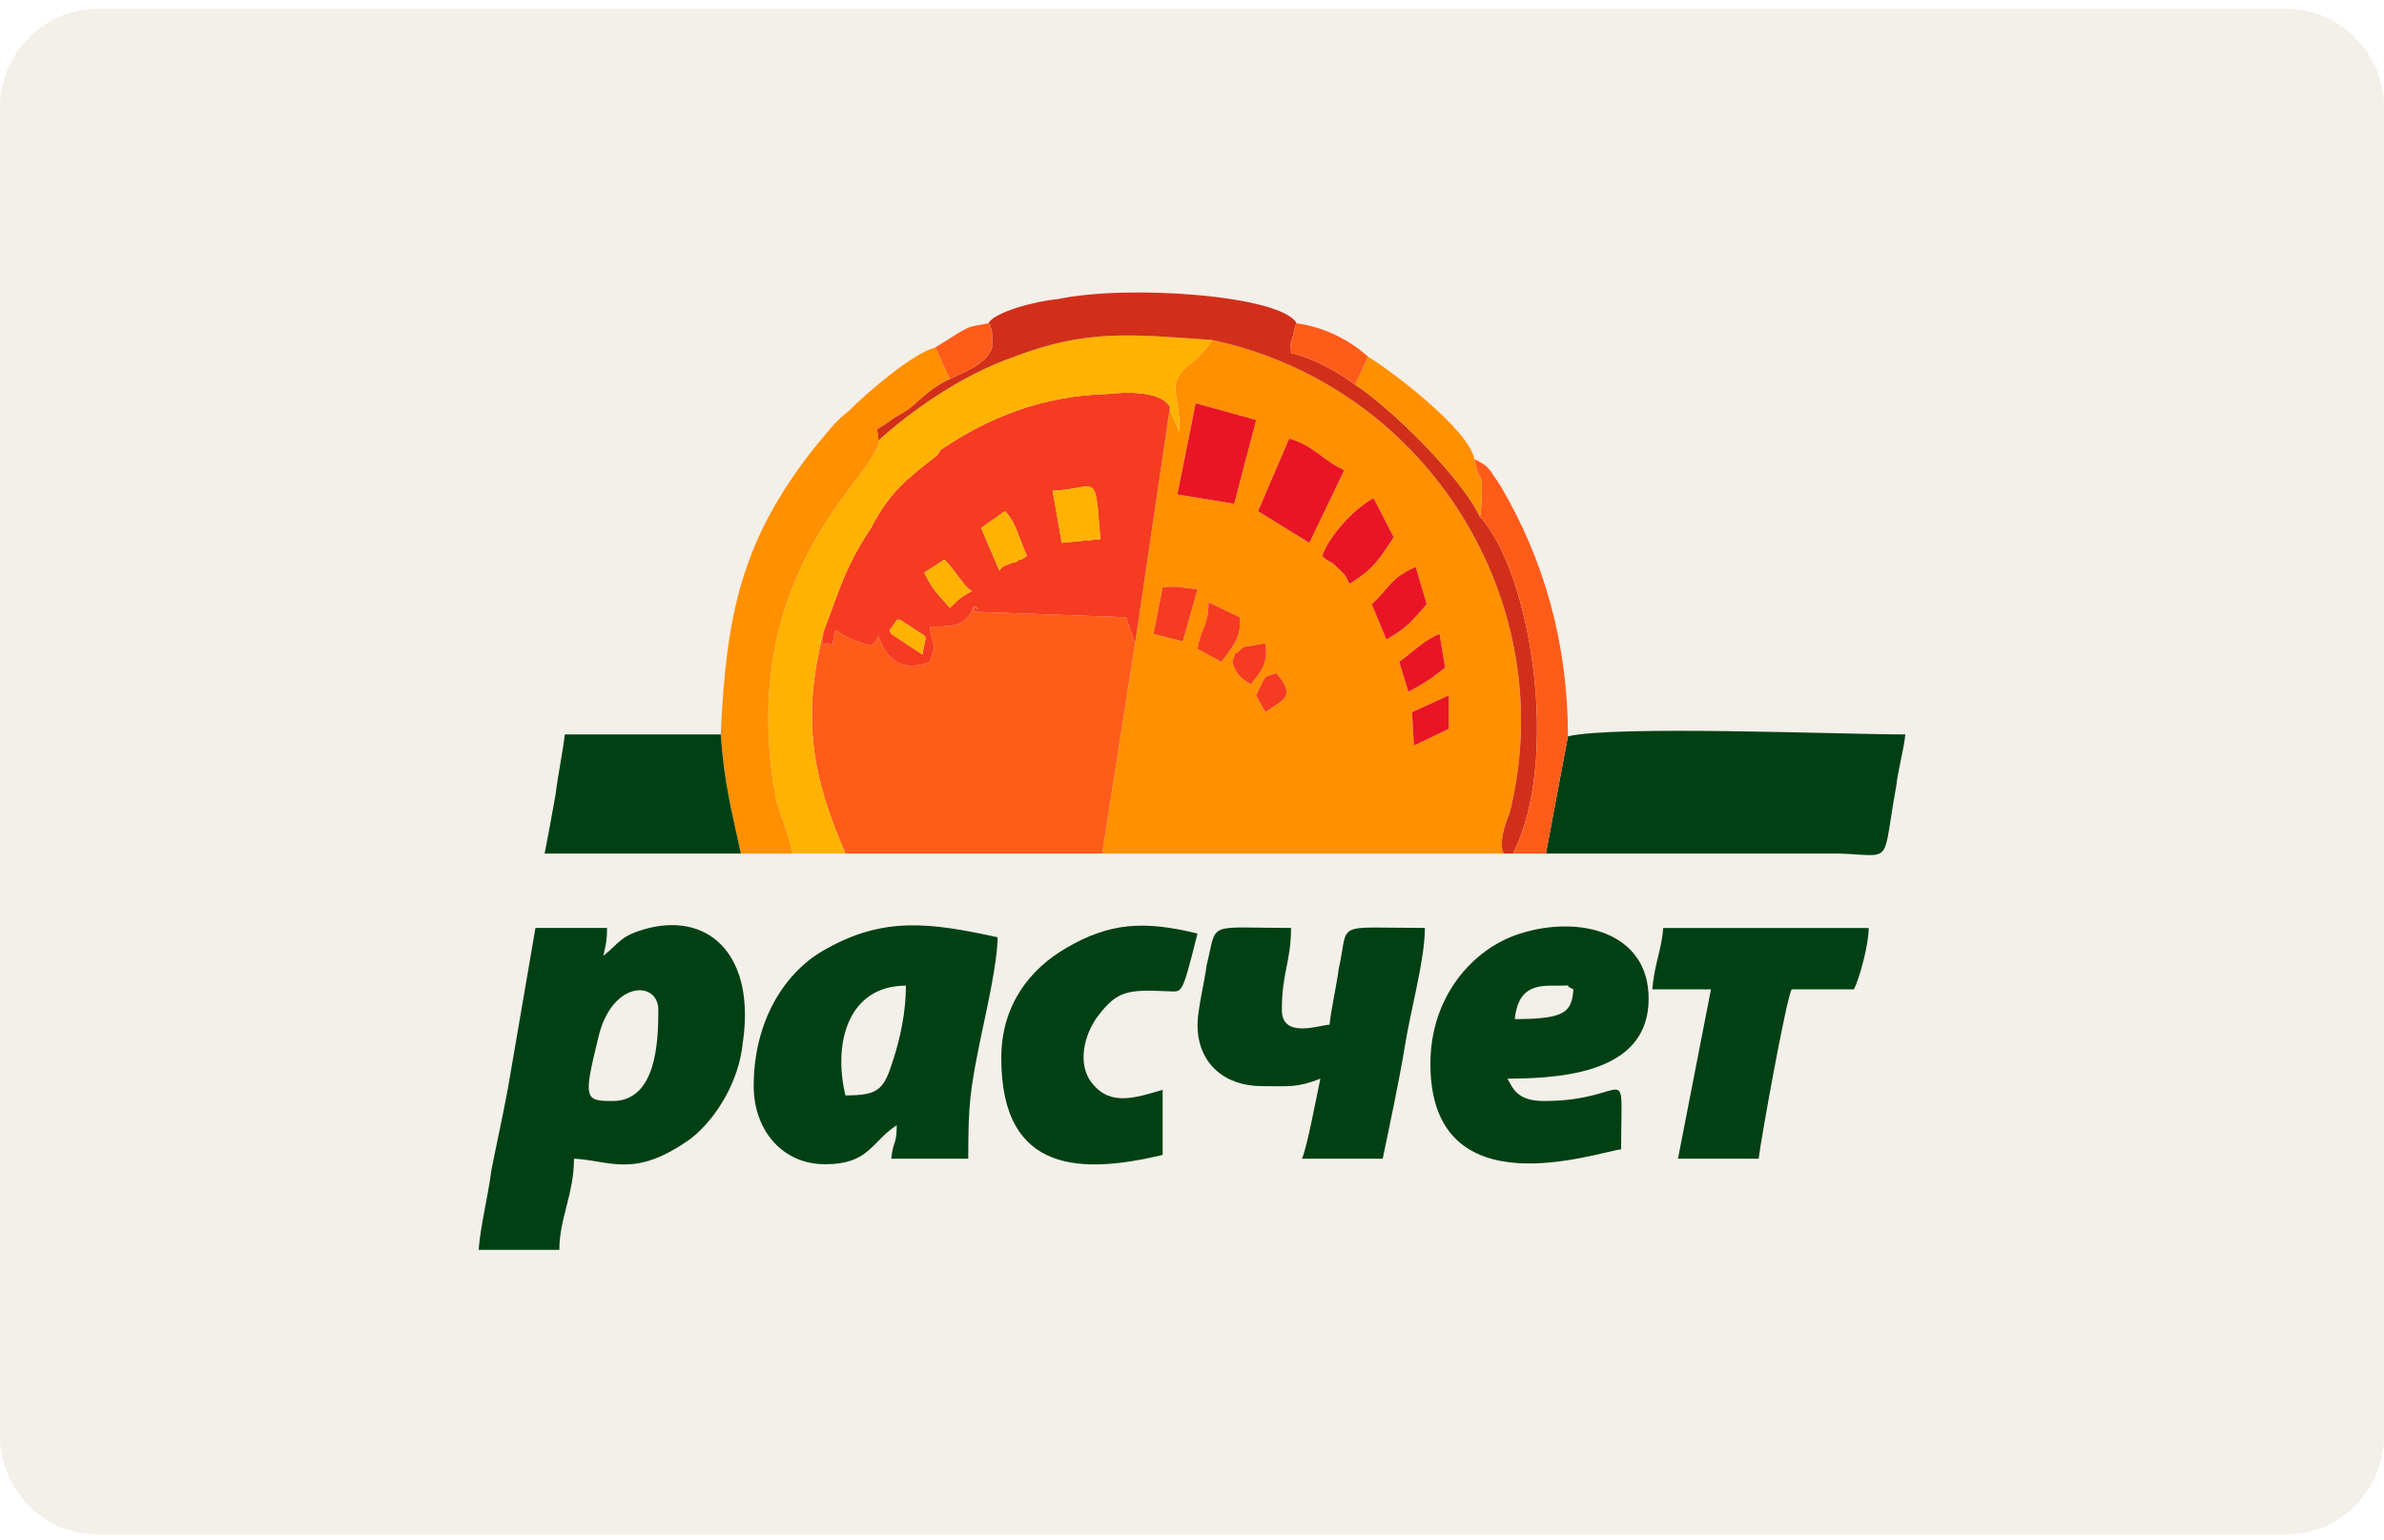 <svg width="48" height="31" viewBox="0 0 48 31" fill="none" xmlns="http://www.w3.org/2000/svg">
<g clip-path="url(#clip0)">
<path fill-rule="evenodd" clip-rule="evenodd" d="M1.957 0.177H46.043C47.114 0.177 48 1.077 48 2.163V28.912C48 29.998 47.114 30.898 46.043 30.898H1.957C0.886 30.898 0 29.998 0 28.912V2.163C0 1.077 0.886 0.177 1.957 0.177Z" fill="#F3EFE9"/>
<path fill-rule="evenodd" clip-rule="evenodd" d="M29.169 14.002V14.676L28.468 15.013L28.431 14.339L29.169 14.002ZM25.292 14.002C25.514 13.552 25.403 13.665 25.698 13.552C26.105 14.039 25.846 14.077 25.477 14.339L25.292 14.002ZM28.172 13.327C28.431 13.14 28.689 12.878 28.985 12.765L29.095 13.44C28.874 13.627 28.652 13.777 28.357 13.927L28.172 13.327ZM24.812 13.327C24.923 13.028 24.775 13.29 25.034 13.028L25.477 12.953C25.551 13.365 25.366 13.552 25.181 13.777C24.997 13.665 24.886 13.59 24.812 13.327ZM24.111 13.065C24.185 12.616 24.332 12.616 24.332 12.129L24.96 12.428C24.997 12.803 24.849 12.99 24.591 13.327L24.111 13.065ZM23.409 11.829C23.741 11.791 23.741 11.829 24.111 11.866L23.815 12.915L23.225 12.765L23.409 11.829ZM27.619 12.166C27.988 11.829 27.988 11.642 28.505 11.417L28.726 12.166C28.394 12.541 28.357 12.616 27.914 12.878L27.619 12.166ZM26.622 11.192C26.769 10.78 27.249 10.255 27.655 10.031L28.061 10.817C27.766 11.267 27.655 11.454 27.175 11.754C27.028 11.492 27.139 11.642 26.917 11.417C26.769 11.267 26.769 11.342 26.622 11.192ZM25.957 8.832C26.474 8.982 26.585 9.244 27.065 9.469L26.363 10.93L25.329 10.293L25.957 8.832ZM24.074 8.12L25.292 8.457L24.849 10.143L23.705 9.956L24.074 8.12ZM23.557 8.195L22.855 12.953L22.191 17.186H30.277C30.166 16.999 30.314 16.549 30.388 16.399C31.459 12.204 28.8 7.783 24.406 6.846C24.111 7.296 23.926 7.296 23.741 7.558C23.557 7.858 23.779 8.12 23.741 8.682L23.557 8.27C23.557 8.232 23.557 8.232 23.557 8.195Z" fill="#FF9000"/>
<path fill-rule="evenodd" clip-rule="evenodd" d="M16.578 12.728C16.135 14.489 16.357 15.65 17.022 17.186H22.191L22.855 12.953L22.671 12.428L19.606 12.316C19.606 12.053 19.791 12.391 19.606 12.203C19.459 12.616 19.2 12.616 18.72 12.616C18.794 13.14 18.868 12.878 18.72 13.327C18.24 13.515 17.871 13.365 17.686 12.803C17.575 13.028 17.575 13.028 17.169 12.878C16.763 12.728 16.837 12.503 16.763 12.99C16.505 12.84 16.542 13.252 16.578 12.728Z" fill="#FF5C1A"/>
<path fill-rule="evenodd" clip-rule="evenodd" d="M17.908 12.691C18.129 12.428 17.982 12.391 18.388 12.653C18.72 12.878 18.646 12.728 18.572 13.178L17.945 12.765L17.908 12.691ZM19.569 11.904C19.348 12.016 19.274 12.091 19.126 12.241C18.868 11.941 18.794 11.904 18.609 11.529L19.015 11.267C19.274 11.529 19.385 11.791 19.569 11.904ZM20.566 11.267C20.529 11.267 20.492 11.267 20.492 11.304L20.345 11.342C20.197 11.417 20.197 11.379 20.123 11.492L19.754 10.63L20.234 10.293C20.455 10.518 20.492 10.78 20.677 11.192L20.566 11.267ZM21.194 9.881C22.117 9.843 22.043 9.431 22.154 10.855L21.378 10.93L21.194 9.881ZM16.578 12.728C16.541 13.252 16.505 12.84 16.763 12.99C16.837 12.503 16.763 12.728 17.169 12.878C17.575 13.028 17.575 13.028 17.686 12.803C17.871 13.365 18.24 13.515 18.72 13.327C18.868 12.878 18.794 13.14 18.72 12.616C19.2 12.616 19.458 12.616 19.606 12.204C19.791 12.391 19.606 12.054 19.606 12.316L22.671 12.428L22.855 12.953L23.557 8.195C23.372 7.858 22.634 7.895 22.302 7.933C21.009 7.97 19.938 8.382 18.942 9.057L18.868 9.169C18.24 9.656 17.908 9.918 17.538 10.63C17.021 11.417 16.948 11.754 16.578 12.728Z" fill="#F53B21"/>
<path fill-rule="evenodd" clip-rule="evenodd" d="M12.332 22.169C11.778 22.169 11.742 22.131 12.037 20.932C12.295 19.733 13.255 19.733 13.255 20.333C13.255 20.97 13.219 22.169 12.332 22.169ZM9.637 25.166H11.262C11.262 24.529 11.557 24.042 11.557 23.33C12.295 23.367 12.775 23.742 13.92 22.918C14.437 22.506 14.88 21.756 14.954 21.007C15.212 19.284 14.326 18.385 13.071 18.684C12.48 18.834 12.48 18.984 12.148 19.246C12.185 19.059 12.222 18.984 12.222 18.684H10.781L10.228 21.906C10.117 22.506 10.006 22.993 9.895 23.555C9.822 24.117 9.674 24.678 9.637 25.166Z" fill="#004013"/>
<path fill-rule="evenodd" clip-rule="evenodd" d="M31.126 17.186H37.034C38.142 17.223 37.883 17.448 38.178 15.837C38.215 15.5 38.326 15.125 38.363 14.788C37.071 14.788 32.529 14.601 31.569 14.826L31.126 17.186Z" fill="#004013"/>
<path fill-rule="evenodd" clip-rule="evenodd" d="M17.022 22.056C16.763 20.97 17.095 19.846 18.24 19.846C18.24 20.37 18.129 20.895 17.982 21.345C17.797 21.944 17.686 22.056 17.022 22.056ZM15.175 21.869C15.175 22.731 15.729 23.442 16.615 23.442C17.502 23.442 17.538 22.993 18.055 22.656C18.055 23.068 17.982 22.956 17.945 23.33H19.495C19.495 22.206 19.532 21.944 19.754 20.858C19.865 20.333 20.086 19.359 20.086 18.872C18.72 18.572 17.797 18.46 16.652 19.097C15.803 19.546 15.175 20.558 15.175 21.869Z" fill="#004013"/>
<path fill-rule="evenodd" clip-rule="evenodd" d="M30.498 20.52C30.572 19.808 31.015 19.846 31.385 19.846C31.754 19.846 31.422 19.808 31.68 19.921C31.643 20.37 31.532 20.52 30.498 20.52ZM28.8 21.419C28.8 24.416 32.197 23.18 32.64 23.143C32.64 21.232 32.861 22.169 31.089 22.169C30.535 22.169 30.462 21.906 30.351 21.719C31.717 21.719 33.194 21.494 33.194 20.108C33.194 18.759 31.791 18.422 30.609 18.797C29.649 19.097 28.8 20.071 28.8 21.419Z" fill="#004013"/>
<path fill-rule="evenodd" clip-rule="evenodd" d="M17.686 8.869C17.649 9.281 17.76 8.832 17.612 9.094C17.317 9.806 14.843 11.791 15.618 16.062C15.729 16.512 15.877 16.736 15.951 17.186H17.022C16.357 15.65 16.135 14.489 16.578 12.728C16.948 11.754 17.022 11.417 17.538 10.63C17.908 9.918 18.24 9.656 18.868 9.169L18.942 9.056C19.939 8.382 21.009 7.97 22.302 7.933C22.634 7.895 23.372 7.858 23.557 8.195C23.557 8.232 23.557 8.232 23.557 8.27L23.742 8.682C23.779 8.12 23.557 7.858 23.742 7.558C23.926 7.296 24.111 7.296 24.406 6.846C22.782 6.734 21.895 6.621 20.419 7.183C19.348 7.558 18.351 8.27 17.686 8.869Z" fill="#FFB200"/>
<path fill-rule="evenodd" clip-rule="evenodd" d="M25.403 21.869C25.957 21.869 26.105 21.906 26.585 21.719C26.511 22.056 26.326 23.068 26.215 23.33H27.84C27.988 22.618 28.172 21.756 28.283 21.082C28.394 20.37 28.689 19.321 28.689 18.684C26.806 18.684 27.175 18.535 26.954 19.509C26.917 19.808 26.806 20.295 26.769 20.633C26.585 20.633 25.809 20.932 25.809 20.333C25.809 19.584 25.994 19.359 25.994 18.684C24.259 18.684 24.517 18.535 24.295 19.434C24.259 19.733 24.111 20.333 24.111 20.633C24.111 21.419 24.665 21.869 25.403 21.869Z" fill="#004013"/>
<path fill-rule="evenodd" clip-rule="evenodd" d="M20.16 21.307C20.16 23.667 21.822 23.63 23.409 23.255V21.944C22.892 22.094 22.375 22.281 22.006 21.831C21.674 21.457 21.822 20.82 22.117 20.445C22.486 19.958 22.708 19.921 23.483 19.958C23.815 19.958 23.779 20.108 24.111 18.797C23.04 18.535 22.338 18.572 21.452 19.097C20.751 19.509 20.16 20.221 20.16 21.307Z" fill="#004013"/>
<path fill-rule="evenodd" clip-rule="evenodd" d="M14.511 14.788C14.585 15.8 14.732 16.324 14.917 17.186H15.951C15.877 16.736 15.729 16.512 15.618 16.062C14.843 11.791 17.317 9.806 17.612 9.094C17.76 8.832 17.649 9.281 17.686 8.869C17.686 8.532 17.538 8.757 17.945 8.457C18.092 8.345 18.166 8.345 18.351 8.195C18.609 7.97 18.794 7.783 19.126 7.633C19.015 7.408 18.942 7.221 18.831 6.996C18.388 7.108 17.465 7.895 17.095 8.27C16.8 8.494 16.652 8.719 16.394 9.019C14.917 10.892 14.621 12.391 14.511 14.788Z" fill="#FF9000"/>
<path fill-rule="evenodd" clip-rule="evenodd" d="M33.268 19.921H34.449L33.785 23.33H35.409C35.446 22.993 35.963 20.108 36.074 19.921H37.329C37.44 19.696 37.625 19.022 37.625 18.685H33.489C33.452 19.134 33.305 19.434 33.268 19.921Z" fill="#004013"/>
<path fill-rule="evenodd" clip-rule="evenodd" d="M19.902 6.509C20.012 6.734 19.865 6.247 19.975 6.696C19.975 6.809 19.975 6.884 19.975 6.996C19.865 7.333 19.422 7.483 19.126 7.633C18.794 7.783 18.609 7.97 18.351 8.195C18.166 8.345 18.092 8.345 17.945 8.457C17.538 8.757 17.686 8.532 17.686 8.869C18.351 8.27 19.348 7.558 20.419 7.183C21.895 6.621 22.782 6.734 24.406 6.846C28.8 7.783 31.459 12.203 30.388 16.399C30.314 16.549 30.166 16.999 30.277 17.186H30.462C31.422 15.313 30.831 11.529 29.797 10.405C29.428 9.618 28.025 8.232 27.286 7.745C26.917 7.483 26.474 7.221 25.994 7.108C25.994 6.809 25.957 7.033 26.031 6.771C26.068 6.584 26.068 6.584 26.105 6.509C25.809 5.947 22.708 5.722 21.305 6.022C20.862 6.059 20.012 6.284 19.902 6.509Z" fill="#D12F1A"/>
<path fill-rule="evenodd" clip-rule="evenodd" d="M14.917 17.186C14.732 16.324 14.585 15.8 14.511 14.788H11.372C11.335 15.126 11.225 15.65 11.188 15.987C11.114 16.399 11.04 16.811 10.966 17.186H14.917Z" fill="#004013"/>
<path fill-rule="evenodd" clip-rule="evenodd" d="M29.797 10.405C30.831 11.529 31.422 15.313 30.462 17.186H31.126L31.569 14.826C31.569 12.953 31.089 11.267 30.203 9.768C29.945 9.394 29.982 9.394 29.686 9.244C29.76 9.693 29.834 9.506 29.834 9.806C29.834 9.955 29.834 10.255 29.797 10.405Z" fill="#FF5C1A"/>
<path fill-rule="evenodd" clip-rule="evenodd" d="M23.705 9.956L24.849 10.143L25.292 8.457L24.074 8.12L23.705 9.956Z" fill="#E91524"/>
<path fill-rule="evenodd" clip-rule="evenodd" d="M27.286 7.745C28.025 8.232 29.428 9.618 29.797 10.405C29.834 10.255 29.834 9.955 29.834 9.806C29.834 9.506 29.76 9.693 29.686 9.244C29.575 8.644 27.988 7.445 27.545 7.183L27.286 7.745Z" fill="#FF9000"/>
<path fill-rule="evenodd" clip-rule="evenodd" d="M25.329 10.293L26.363 10.93L27.065 9.468C26.585 9.244 26.474 8.981 25.957 8.832L25.329 10.293Z" fill="#E91524"/>
<path fill-rule="evenodd" clip-rule="evenodd" d="M26.622 11.192C26.769 11.342 26.769 11.267 26.917 11.417C27.138 11.641 27.028 11.492 27.175 11.754C27.655 11.454 27.766 11.267 28.061 10.817L27.655 10.03C27.249 10.255 26.769 10.78 26.622 11.192Z" fill="#E91524"/>
<path fill-rule="evenodd" clip-rule="evenodd" d="M27.286 7.745L27.545 7.183C27.175 6.846 26.659 6.584 26.105 6.509C26.068 6.584 26.068 6.584 26.031 6.771C25.957 7.033 25.994 6.809 25.994 7.108C26.474 7.221 26.917 7.483 27.286 7.745Z" fill="#FF5C1A"/>
<path fill-rule="evenodd" clip-rule="evenodd" d="M27.619 12.166L27.914 12.878C28.357 12.615 28.394 12.54 28.726 12.166L28.505 11.416C27.988 11.641 27.988 11.829 27.619 12.166Z" fill="#E91524"/>
<path fill-rule="evenodd" clip-rule="evenodd" d="M21.194 9.881L21.378 10.93L22.154 10.855C22.043 9.431 22.117 9.843 21.194 9.881Z" fill="#FFB200"/>
<path fill-rule="evenodd" clip-rule="evenodd" d="M18.831 6.996C18.942 7.221 19.015 7.408 19.126 7.633C19.422 7.483 19.865 7.333 19.975 6.996C19.975 6.883 19.975 6.809 19.975 6.696C19.865 6.247 20.012 6.734 19.901 6.509C19.532 6.584 19.569 6.546 19.311 6.696L18.831 6.996Z" fill="#FF5C1A"/>
<path fill-rule="evenodd" clip-rule="evenodd" d="M23.225 12.765L23.815 12.915L24.111 11.866C23.742 11.829 23.742 11.791 23.409 11.829L23.225 12.765Z" fill="#F53B21"/>
<path fill-rule="evenodd" clip-rule="evenodd" d="M19.754 10.63L20.123 11.492C20.197 11.379 20.197 11.417 20.345 11.342L20.492 11.304C20.492 11.267 20.529 11.267 20.566 11.267L20.677 11.192C20.492 10.78 20.455 10.518 20.234 10.293L19.754 10.63Z" fill="#FFB200"/>
<path fill-rule="evenodd" clip-rule="evenodd" d="M24.111 13.065L24.591 13.327C24.849 12.99 24.997 12.803 24.96 12.428L24.332 12.128C24.332 12.615 24.185 12.615 24.111 13.065Z" fill="#F53B21"/>
<path fill-rule="evenodd" clip-rule="evenodd" d="M28.172 13.327L28.357 13.927C28.652 13.777 28.874 13.627 29.095 13.44L28.985 12.765C28.689 12.877 28.431 13.14 28.172 13.327Z" fill="#E91524"/>
<path fill-rule="evenodd" clip-rule="evenodd" d="M28.431 14.339L28.468 15.013L29.169 14.676V14.002L28.431 14.339Z" fill="#E91524"/>
<path fill-rule="evenodd" clip-rule="evenodd" d="M18.609 11.529C18.794 11.903 18.868 11.941 19.126 12.241C19.274 12.091 19.348 12.016 19.569 11.903C19.385 11.791 19.274 11.529 19.015 11.267L18.609 11.529Z" fill="#FFB200"/>
<path fill-rule="evenodd" clip-rule="evenodd" d="M24.812 13.327C24.886 13.589 24.997 13.664 25.182 13.777C25.366 13.552 25.551 13.365 25.477 12.953L25.034 13.028C24.775 13.29 24.923 13.028 24.812 13.327Z" fill="#F53B21"/>
<path fill-rule="evenodd" clip-rule="evenodd" d="M25.292 14.002L25.477 14.339C25.846 14.076 26.105 14.039 25.698 13.552C25.403 13.664 25.514 13.552 25.292 14.002Z" fill="#F53B21"/>
<path fill-rule="evenodd" clip-rule="evenodd" d="M18.388 12.653C17.982 12.391 18.129 12.428 17.908 12.691L17.945 12.765L18.572 13.178C18.646 12.728 18.72 12.878 18.388 12.653Z" fill="#FFB200"/>
</g>
<defs>
<clipPath id="clip0">
<rect width="48" height="30.72" fill="white" transform="translate(0 0.177)"/>
</clipPath>
</defs>
</svg>
